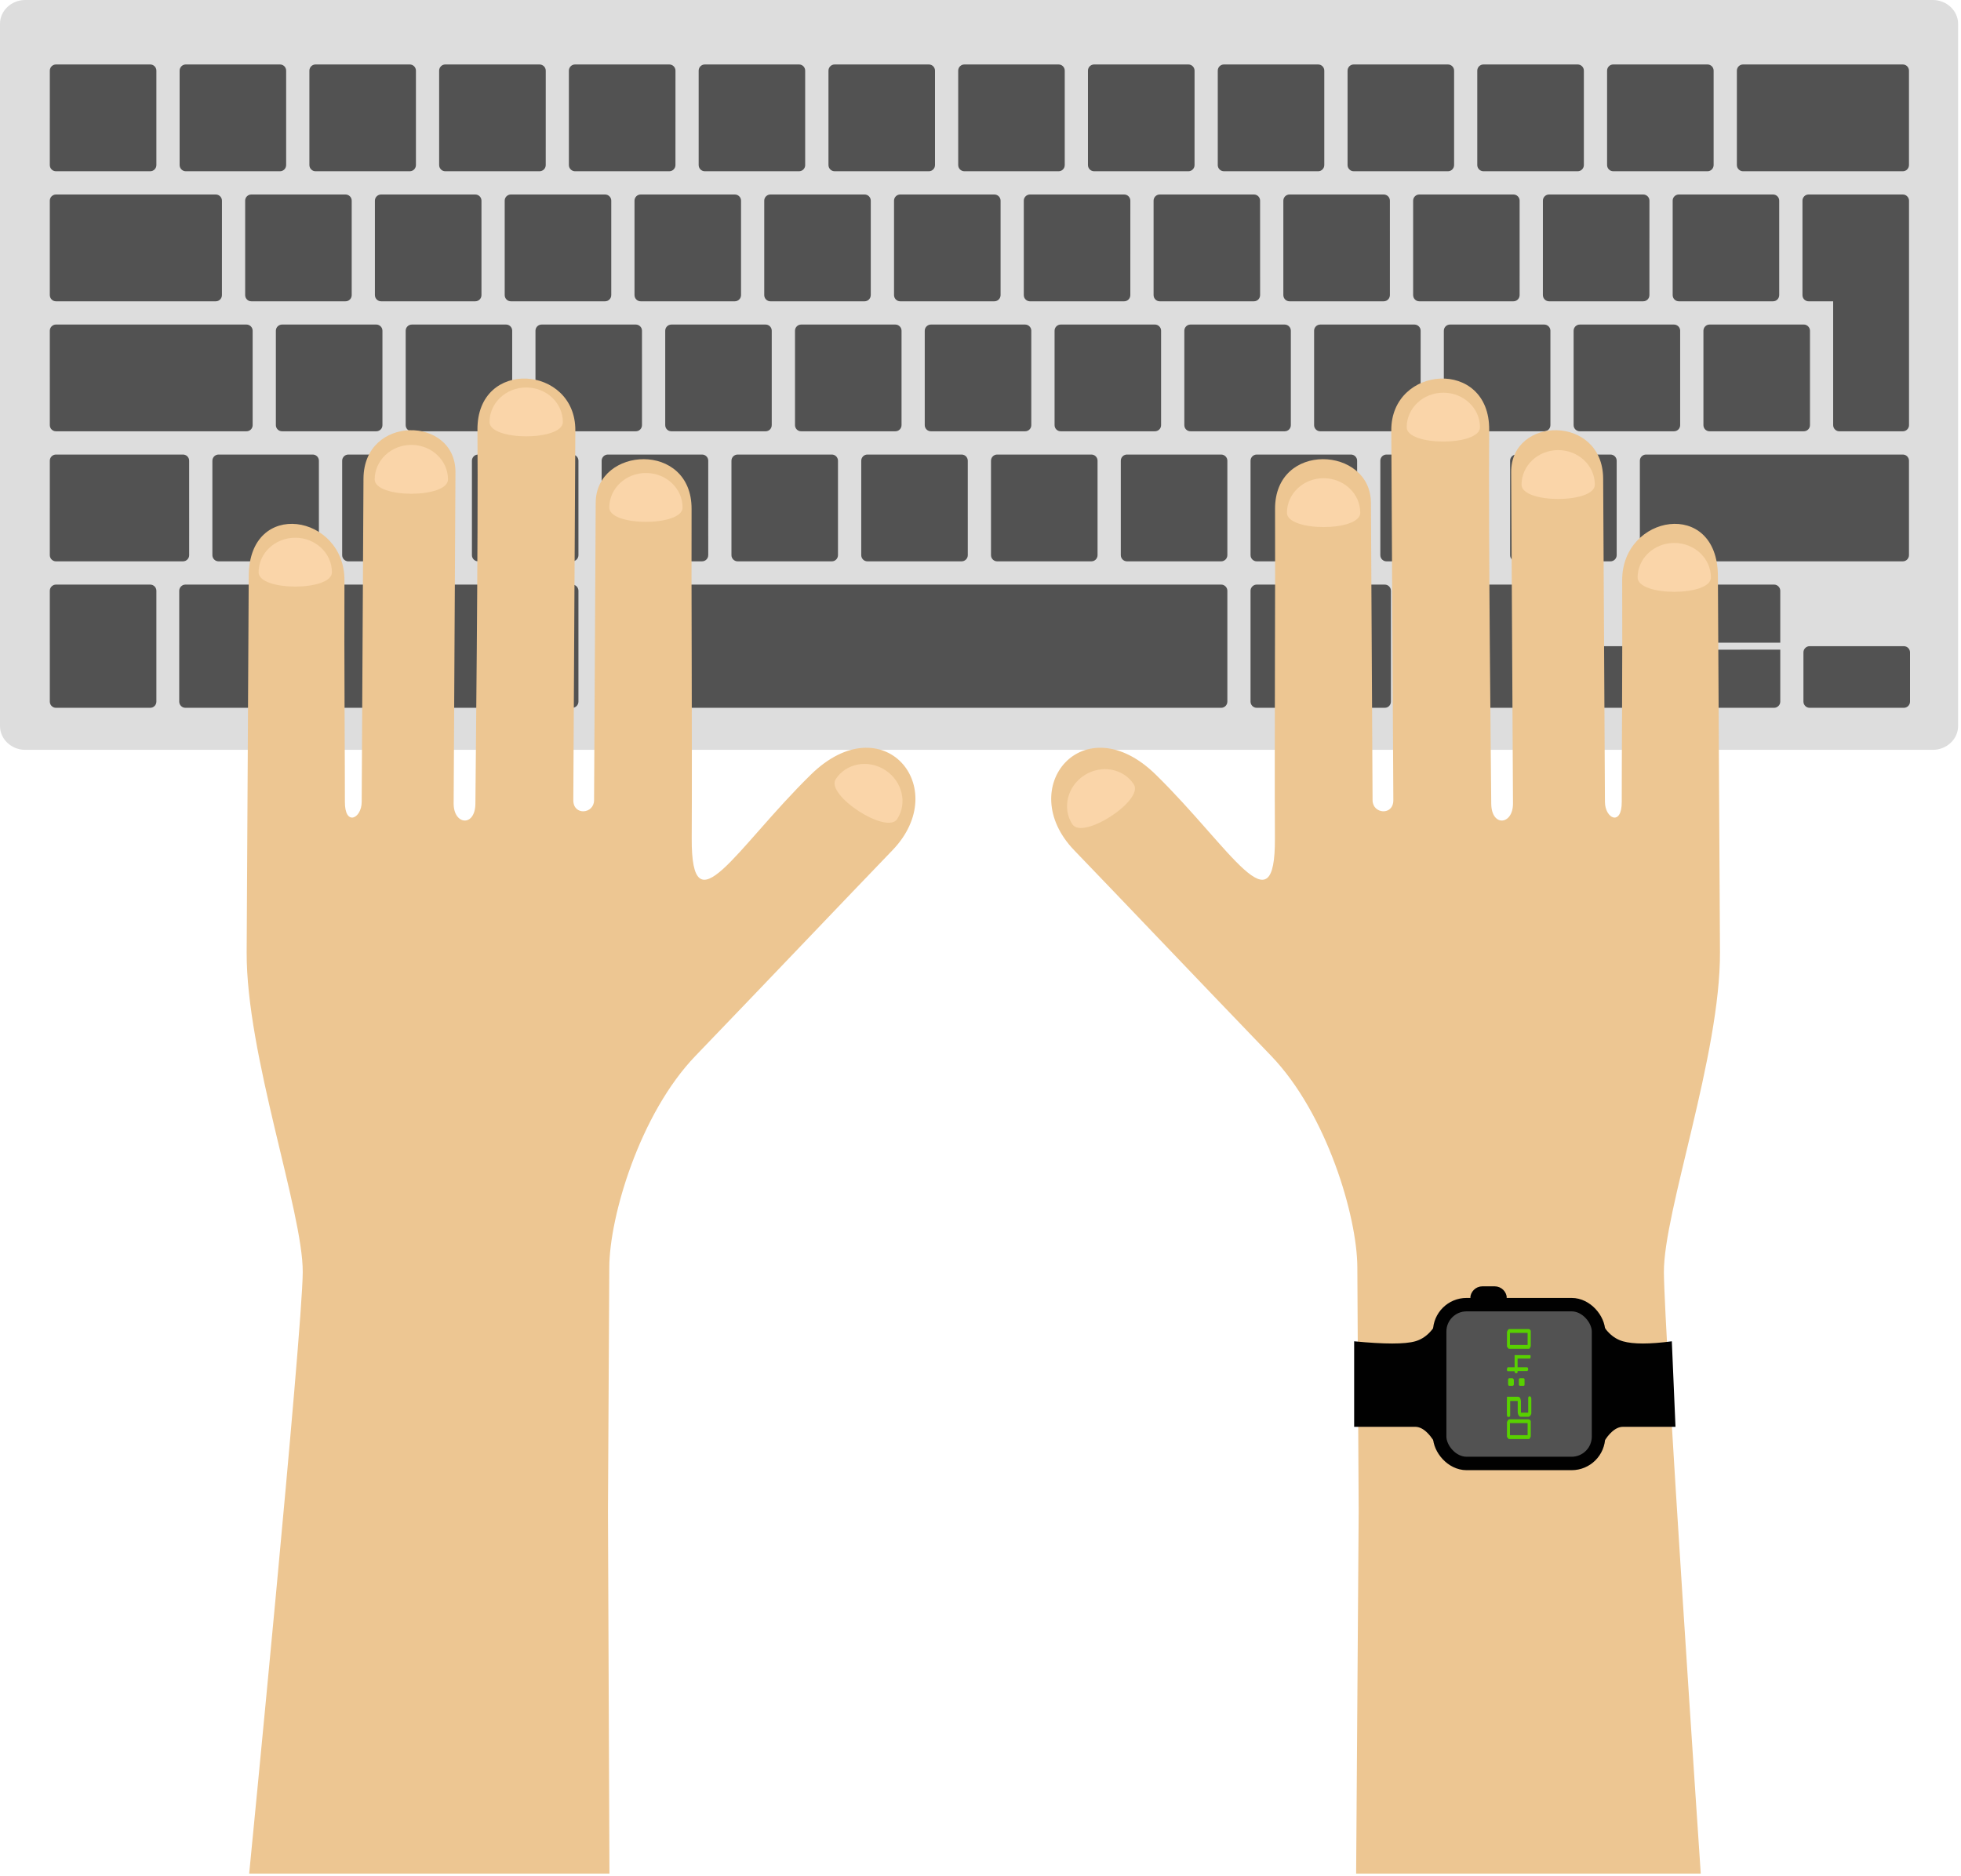 <?xml version="1.0" encoding="UTF-8"?>
<svg width="418px" height="400px" viewBox="0 0 418 400" version="1.1" xmlns="http://www.w3.org/2000/svg" xmlns:xlink="http://www.w3.org/1999/xlink">
    <!-- Generator: Sketch 62 (91390) - https://sketch.com -->
    <title>typing</title>
    <desc>Created with Sketch.</desc>
    <g id="final" stroke="none" stroke-width="1" fill="none" fill-rule="evenodd">
        <g id="Desktop-Copy-4" transform="translate(-15, -184)">
            <g id="typing" transform="translate(15, 184)">
                <g id="keyboard" fill-rule="nonzero">
                    <path d="M417.381,5.066 C417.381,2.286 414.944,0 411.984,0 L5.383,0 C2.42,0 0,2.286 0,5.068 L0,154.794 C0,157.574 2.426,159.859 5.386,159.859 L411.984,159.859 C414.944,159.859 417.381,157.577 417.381,154.794 L417.381,5.066 Z" id="Path" fill="#DDDDDD"></path>
                    <g id="Group" transform="translate(9.828, 13.716)" fill="#525252">
                        <path d="M23.506,21.471 C23.506,22.198 22.919,22.794 22.194,22.794 L2.1,22.794 C1.376,22.794 0.789,22.201 0.789,21.474 L0.792,1.346 C0.792,0.616 1.379,0.029 2.106,0.029 L22.194,0.029 C22.916,0.029 23.506,0.616 23.506,1.349 L23.506,21.471 Z" id="Path"></path>
                        <path d="M65.143,49.189 C65.143,49.927 64.562,50.52 63.826,50.517 L43.737,50.517 C43.013,50.517 42.429,49.927 42.429,49.189 L42.429,29.058 C42.429,28.342 43.013,27.75 43.732,27.75 L63.823,27.75 C64.559,27.75 65.14,28.342 65.14,29.058 L65.14,49.189 L65.143,49.189 Z" id="Path"></path>
                        <path d="M71.691,76.921 C71.694,77.654 71.104,78.229 70.38,78.229 L50.288,78.229 C49.578,78.229 48.977,77.654 48.974,76.921 L48.974,56.782 C48.974,56.074 49.575,55.476 50.286,55.476 L70.38,55.473 C71.104,55.476 71.691,56.074 71.691,56.782 L71.691,76.921 Z" id="Path"></path>
                        <path d="M58.148,104.638 C58.148,105.36 57.558,105.955 56.837,105.955 L36.748,105.955 C36.035,105.953 35.443,105.36 35.443,104.638 L35.443,84.505 C35.443,83.783 36.035,83.188 36.748,83.188 L56.837,83.188 C57.561,83.188 58.148,83.783 58.148,84.505 L58.148,104.638 Z" id="Path"></path>
                        <path d="M23.506,135.866 C23.506,136.591 22.916,137.18 22.194,137.18 L2.103,137.18 C1.376,137.18 0.789,136.591 0.792,135.863 L0.789,112.226 C0.792,111.515 1.376,110.914 2.103,110.914 L22.194,110.914 C22.919,110.914 23.506,111.515 23.506,112.226 L23.506,135.866 Z" id="Path"></path>
                        <path d="M51.086,135.866 C51.089,136.591 50.499,137.18 49.775,137.18 L29.692,137.18 C28.97,137.18 28.378,136.591 28.375,135.866 L28.378,112.226 C28.378,111.518 28.97,110.914 29.692,110.914 L49.769,110.914 C50.499,110.914 51.086,111.518 51.086,112.226 L51.086,135.866 Z" id="Path"></path>
                        <path d="M78.683,135.863 C78.683,136.591 78.09,137.18 77.366,137.18 L57.28,137.18 C56.556,137.18 55.969,136.591 55.969,135.866 L55.969,112.226 C55.969,111.518 56.553,110.914 57.278,110.914 L77.369,110.914 C78.09,110.914 78.683,111.518 78.683,112.226 L78.683,135.863 Z" id="Path"></path>
                        <path d="M314.325,135.863 C314.325,136.591 313.727,137.18 313.002,137.18 L292.917,137.18 C292.195,137.18 291.605,136.591 291.605,135.866 L291.605,112.226 C291.605,111.515 292.195,110.914 292.917,110.914 L313.008,110.914 C313.727,110.914 314.325,111.515 314.325,112.226 L314.325,135.863 Z" id="Path"></path>
                        <path d="M341.981,135.863 C341.984,136.591 341.388,137.18 340.664,137.18 L320.589,137.18 C319.854,137.18 319.264,136.591 319.264,135.866 L319.264,125.353 C319.264,124.643 319.854,124.044 320.589,124.044 L340.664,124.044 C341.391,124.044 341.981,124.643 341.981,125.356 L341.981,135.863 Z" id="Path"></path>
                        <path d="M397.304,135.863 C397.304,136.591 396.717,137.18 395.99,137.18 L375.904,137.18 C375.185,137.18 374.587,136.593 374.587,135.863 L374.587,125.353 C374.587,124.64 375.182,124.044 375.904,124.044 L395.99,124.044 C396.717,124.044 397.304,124.64 397.304,125.356 L397.304,135.863 Z" id="Path"></path>
                        <path d="M113.471,135.866 C113.471,136.591 112.884,137.18 112.168,137.18 L84.863,137.18 C84.142,137.18 83.558,136.591 83.558,135.863 L83.558,112.226 C83.558,111.518 84.142,110.914 84.863,110.914 L112.168,110.914 C112.882,110.914 113.471,111.515 113.471,112.226 L113.471,135.866 Z" id="Path"></path>
                        <path d="M286.657,135.866 C286.657,136.591 286.076,137.18 285.346,137.18 L258.047,137.18 C257.334,137.18 256.73,136.591 256.73,135.863 L256.73,112.226 C256.73,111.518 257.334,110.914 258.047,110.914 L285.346,110.914 C286.076,110.914 286.657,111.515 286.657,112.226 L286.657,135.866 Z" id="Path"></path>
                        <path d="M251.791,135.863 C251.791,136.591 251.195,137.18 250.468,137.18 L119.733,137.18 C119.02,137.18 118.413,136.591 118.413,135.866 L118.413,112.226 C118.413,111.515 119.017,110.914 119.733,110.914 L250.471,110.914 C251.195,110.914 251.791,111.515 251.791,112.226 L251.791,135.863 Z" id="Path"></path>
                        <path d="M85.81,104.638 C85.81,105.36 85.226,105.955 84.504,105.953 L64.41,105.955 C63.702,105.955 63.107,105.36 63.107,104.638 L63.107,84.502 C63.107,83.783 63.702,83.188 64.413,83.188 L84.504,83.188 C85.226,83.188 85.81,83.783 85.81,84.502 L85.81,104.638 Z" id="Path"></path>
                        <path d="M113.471,104.638 C113.471,105.36 112.884,105.955 112.168,105.955 L92.08,105.955 C91.353,105.955 90.766,105.36 90.766,104.638 L90.766,84.502 C90.766,83.783 91.353,83.188 92.08,83.188 L112.168,83.188 C112.882,83.188 113.471,83.783 113.471,84.505 L113.471,104.638 Z" id="Path"></path>
                        <path d="M141.136,104.638 C141.136,105.36 140.552,105.955 139.822,105.953 L119.736,105.955 C119.023,105.953 118.416,105.36 118.416,104.638 L118.416,84.505 C118.416,83.783 119.023,83.188 119.736,83.188 L139.822,83.188 C140.552,83.188 141.139,83.783 141.139,84.502 L141.136,104.638 Z" id="Path"></path>
                        <path d="M168.794,104.638 C168.794,105.36 168.205,105.955 167.489,105.955 L147.403,105.955 C146.681,105.955 146.086,105.36 146.086,104.638 L146.086,84.502 C146.086,83.783 146.681,83.188 147.403,83.188 L167.489,83.188 C168.202,83.188 168.794,83.783 168.794,84.505 L168.794,104.638 Z" id="Path"></path>
                        <path d="M196.462,104.638 C196.462,105.36 195.872,105.953 195.148,105.955 L175.062,105.955 C174.34,105.955 173.751,105.36 173.751,104.638 L173.753,84.502 C173.751,83.783 174.343,83.188 175.062,83.188 L195.153,83.188 C195.869,83.188 196.462,83.783 196.459,84.502 L196.462,104.638 Z" id="Path"></path>
                        <path d="M224.123,104.638 C224.123,105.36 223.536,105.955 222.818,105.953 L202.721,105.955 C201.996,105.955 201.409,105.36 201.409,104.638 L201.409,84.505 C201.409,83.783 201.996,83.188 202.721,83.188 L222.818,83.188 C223.536,83.188 224.123,83.783 224.123,84.502 L224.123,104.638 Z" id="Path"></path>
                        <path d="M251.791,104.638 C251.791,105.36 251.195,105.955 250.468,105.955 L230.388,105.955 C229.669,105.953 229.077,105.36 229.077,104.638 L229.077,84.502 C229.077,83.783 229.669,83.188 230.388,83.188 L250.468,83.188 C251.195,83.188 251.791,83.783 251.791,84.502 L251.791,104.638 Z" id="Path"></path>
                        <path d="M279.452,104.638 C279.452,105.36 278.862,105.955 278.135,105.955 L258.05,105.955 C257.336,105.953 256.733,105.36 256.733,104.638 L256.733,84.502 C256.733,83.783 257.336,83.188 258.05,83.188 L278.135,83.188 C278.862,83.188 279.452,83.783 279.452,84.502 L279.452,104.638 Z" id="Path"></path>
                        <path d="M307.111,104.638 C307.111,105.36 306.53,105.955 305.8,105.953 L285.708,105.955 C284.984,105.955 284.397,105.36 284.397,104.638 L284.397,84.502 C284.397,83.783 284.984,83.188 285.708,83.188 L305.797,83.188 C306.53,83.188 307.111,83.783 307.111,84.505 L307.111,104.638 L307.111,104.638 Z" id="Path"></path>
                        <path d="M334.778,104.638 C334.778,105.36 334.18,105.953 333.467,105.953 L313.373,105.955 C312.651,105.953 312.059,105.36 312.059,104.638 L312.059,84.502 C312.059,83.783 312.648,83.188 313.373,83.188 L333.461,83.188 C334.18,83.188 334.778,83.783 334.778,84.502 L334.778,104.638 L334.778,104.638 Z" id="Path"></path>
                        <path d="M397.082,104.638 C397.082,105.36 396.492,105.953 395.771,105.953 L341.034,105.953 C340.313,105.953 339.72,105.36 339.72,104.638 L339.72,84.502 C339.72,83.783 340.313,83.188 341.034,83.188 L395.771,83.188 C396.501,83.188 397.082,83.783 397.082,84.502 L397.082,104.638 Z" id="Path"></path>
                        <path d="M99.347,76.918 C99.347,77.654 98.771,78.229 98.05,78.229 L77.95,78.229 C77.234,78.229 76.647,77.654 76.647,76.921 L76.647,56.782 C76.647,56.074 77.234,55.476 77.95,55.476 L98.053,55.476 C98.777,55.476 99.35,56.071 99.35,56.784 L99.35,76.918 L99.347,76.918 Z" id="Path"></path>
                        <path d="M127.017,76.918 C127.014,77.654 126.427,78.229 125.703,78.229 L105.609,78.229 C104.896,78.229 104.312,77.654 104.312,76.918 L104.312,56.782 C104.312,56.071 104.893,55.476 105.609,55.476 L125.703,55.476 C126.425,55.476 127.017,56.071 127.014,56.784 L127.017,76.918 Z" id="Path"></path>
                        <path d="M154.67,76.918 C154.67,77.654 154.095,78.229 153.37,78.229 L133.279,78.229 C132.557,78.229 131.968,77.654 131.97,76.918 L131.97,56.784 C131.97,56.071 132.557,55.476 133.282,55.476 L153.373,55.476 C154.097,55.476 154.673,56.071 154.673,56.782 L154.673,76.918 L154.67,76.918 Z" id="Path"></path>
                        <path d="M182.34,76.918 C182.34,77.651 181.748,78.229 181.037,78.229 L160.935,78.229 C160.219,78.229 159.632,77.654 159.632,76.921 L159.632,56.782 C159.632,56.074 160.219,55.476 160.935,55.476 L181.037,55.476 C181.748,55.476 182.34,56.074 182.34,56.782 L182.34,76.918 Z" id="Path"></path>
                        <path d="M209.999,76.918 C209.999,77.654 209.407,78.229 208.691,78.229 L188.599,78.229 C187.892,78.229 187.285,77.654 187.288,76.918 L187.288,56.782 C187.288,56.071 187.892,55.473 188.599,55.473 L208.691,55.476 C209.407,55.476 209.999,56.071 209.999,56.782 L209.999,76.918 Z" id="Path"></path>
                        <path d="M237.666,76.918 C237.666,77.654 237.071,78.229 236.352,78.229 L216.269,78.229 C215.551,78.229 214.961,77.654 214.961,76.918 L214.961,56.784 C214.961,56.071 215.551,55.473 216.269,55.476 L236.352,55.473 C237.071,55.473 237.666,56.071 237.666,56.782 L237.666,76.918 Z" id="Path"></path>
                        <path d="M265.322,76.921 C265.322,77.654 264.744,78.229 264.014,78.229 L243.923,78.229 C243.204,78.229 242.617,77.654 242.62,76.918 L242.62,56.782 C242.62,56.071 243.204,55.476 243.923,55.476 L264.014,55.476 C264.738,55.476 265.322,56.074 265.322,56.782 L265.322,76.921 Z" id="Path"></path>
                        <path d="M292.987,76.918 C292.99,77.651 292.4,78.229 291.681,78.229 L271.587,78.229 C270.871,78.229 270.281,77.651 270.281,76.921 L270.281,56.782 C270.281,56.074 270.871,55.476 271.587,55.476 L291.681,55.476 C292.4,55.476 292.987,56.071 292.99,56.782 L292.987,76.918 Z" id="Path"></path>
                        <path d="M320.651,76.918 C320.648,77.654 320.061,78.229 319.343,78.229 L299.249,78.229 C298.518,78.229 297.937,77.651 297.934,76.918 L297.937,56.782 C297.934,56.071 298.521,55.473 299.246,55.476 L319.343,55.476 C320.064,55.476 320.651,56.071 320.651,56.782 L320.651,76.918 L320.651,76.918 Z" id="Path"></path>
                        <path d="M348.31,76.918 C348.31,77.651 347.72,78.229 347.001,78.229 L326.919,78.229 C326.194,78.229 325.599,77.651 325.599,76.918 L325.599,56.782 C325.602,56.071 326.189,55.473 326.919,55.476 L347.001,55.476 C347.72,55.476 348.31,56.071 348.31,56.782 L348.31,76.918 Z" id="Path"></path>
                        <path d="M375.98,76.918 C375.98,77.651 375.385,78.229 374.663,78.229 L354.569,78.229 C353.85,78.229 353.269,77.651 353.269,76.918 L353.269,56.782 C353.274,56.071 353.85,55.473 354.569,55.476 L374.669,55.473 C375.385,55.476 375.974,56.071 375.98,56.782 L375.98,76.918 Z" id="Path"></path>
                        <path d="M92.802,49.189 C92.802,49.927 92.215,50.517 91.487,50.517 L71.399,50.517 C70.683,50.517 70.085,49.927 70.085,49.189 L70.085,29.055 C70.085,28.342 70.68,27.75 71.399,27.75 L91.485,27.75 C92.212,27.75 92.799,28.342 92.799,29.058 L92.799,49.189 L92.802,49.189 Z" id="Path"></path>
                        <path d="M120.463,49.189 C120.466,49.927 119.874,50.52 119.149,50.517 L99.058,50.517 C98.339,50.517 97.752,49.927 97.752,49.189 L97.752,29.058 C97.752,28.339 98.339,27.75 99.061,27.75 L119.149,27.75 C119.876,27.75 120.466,28.342 120.466,29.058 L120.466,49.189 L120.463,49.189 Z" id="Path"></path>
                        <path d="M148.128,49.189 C148.128,49.927 147.538,50.517 146.811,50.517 L126.722,50.517 C126.012,50.517 125.422,49.927 125.422,49.189 L125.422,29.058 C125.422,28.342 126.012,27.75 126.722,27.75 L146.813,27.75 C147.538,27.75 148.128,28.342 148.128,29.058 L148.128,49.189 Z" id="Path"></path>
                        <path d="M175.781,49.189 C175.778,49.927 175.191,50.517 174.481,50.517 L154.389,50.517 C153.665,50.52 153.075,49.927 153.075,49.189 L153.075,29.058 C153.075,28.342 153.665,27.75 154.389,27.75 L174.481,27.75 C175.191,27.75 175.781,28.339 175.781,29.058 L175.781,49.189 Z" id="Path"></path>
                        <path d="M203.451,49.189 C203.451,49.927 202.858,50.517 202.131,50.517 L182.051,50.517 C181.329,50.517 180.74,49.927 180.74,49.189 L180.74,29.058 C180.74,28.342 181.327,27.75 182.045,27.75 L202.131,27.75 C202.858,27.75 203.451,28.342 203.451,29.058 L203.451,49.189 L203.451,49.189 Z" id="Path"></path>
                        <path d="M231.107,49.189 C231.107,49.927 230.531,50.517 229.804,50.517 L209.713,50.52 C208.991,50.517 208.399,49.927 208.399,49.194 L208.399,29.058 C208.399,28.342 208.985,27.755 209.713,27.75 L229.807,27.75 C230.531,27.75 231.107,28.342 231.112,29.058 L231.107,49.189 Z" id="Path"></path>
                        <path d="M258.771,49.189 C258.771,49.927 258.193,50.517 257.463,50.517 L237.369,50.517 C236.655,50.517 236.066,49.927 236.066,49.194 L236.066,29.058 C236.066,28.342 236.655,27.75 237.371,27.75 L257.463,27.75 C258.193,27.75 258.771,28.342 258.768,29.058 L258.771,49.189 Z" id="Path"></path>
                        <path d="M286.438,49.189 C286.438,49.925 285.849,50.517 285.124,50.517 L265.033,50.517 C264.314,50.517 263.725,49.927 263.725,49.194 L263.725,29.058 C263.725,28.342 264.309,27.75 265.033,27.75 L285.124,27.75 C285.852,27.75 286.436,28.342 286.436,29.058 L286.438,49.189 Z" id="Path"></path>
                        <path d="M314.089,49.189 C314.092,49.927 313.499,50.517 312.786,50.517 L292.7,50.517 C291.97,50.517 291.392,49.927 291.392,49.189 L291.392,29.058 C291.392,28.342 291.97,27.75 292.7,27.75 L312.786,27.75 C313.499,27.75 314.092,28.342 314.092,29.058 L314.089,49.189 Z" id="Path"></path>
                        <path d="M341.756,49.189 C341.762,49.927 341.169,50.517 340.442,50.517 L320.353,50.517 C319.646,50.517 319.051,49.927 319.048,49.189 L319.051,29.058 C319.048,28.339 319.646,27.75 320.353,27.75 L340.442,27.75 C341.169,27.75 341.762,28.342 341.762,29.058 L341.756,49.189 Z" id="Path"></path>
                        <path d="M369.423,49.189 C369.423,49.927 368.836,50.517 368.12,50.517 L348.029,50.517 C347.296,50.517 346.712,49.927 346.712,49.189 L346.712,29.058 C346.712,28.342 347.296,27.75 348.024,27.75 L368.12,27.75 C368.834,27.75 369.423,28.342 369.423,29.058 L369.423,49.189 L369.423,49.189 Z" id="Path"></path>
                        <path d="M37.478,49.194 C37.478,49.927 36.894,50.517 36.17,50.517 L2.106,50.517 C1.376,50.52 0.789,49.927 0.789,49.189 L0.789,29.058 C0.789,28.342 1.376,27.75 2.103,27.755 L36.167,27.75 C36.894,27.75 37.478,28.342 37.481,29.058 L37.478,49.194 Z" id="Path"></path>
                        <path d="M397.082,21.471 C397.082,22.198 396.492,22.794 395.771,22.794 L361.701,22.794 C360.994,22.794 360.398,22.198 360.398,21.471 L360.398,1.346 C360.398,0.616 360.994,0.029 361.701,0.029 L395.771,0.029 C396.492,0.029 397.082,0.616 397.082,1.346 L397.082,21.471 Z" id="Path"></path>
                        <path d="M44.024,76.921 C44.024,77.654 43.44,78.229 42.71,78.229 L2.106,78.229 C1.379,78.229 0.789,77.654 0.792,76.918 L0.789,56.784 C0.789,56.074 1.376,55.476 2.106,55.473 L42.71,55.473 C43.44,55.476 44.024,56.074 44.024,56.782 L44.024,76.921 L44.024,76.921 Z" id="Path"></path>
                        <path d="M30.495,104.638 C30.495,105.36 29.902,105.955 29.181,105.953 L2.103,105.955 C1.376,105.955 0.789,105.36 0.789,104.638 L0.792,84.502 C0.789,83.783 1.376,83.188 2.103,83.188 L29.178,83.188 C29.902,83.188 30.495,83.783 30.492,84.502 L30.495,104.638 Z" id="Path"></path>
                        <path d="M51.165,21.471 C51.165,22.198 50.581,22.794 49.85,22.794 L29.77,22.794 C29.052,22.794 28.459,22.198 28.459,21.471 L28.459,1.346 C28.459,0.616 29.049,0.029 29.773,0.029 L49.853,0.029 C50.583,0.029 51.167,0.616 51.167,1.349 L51.167,21.471 L51.165,21.471 Z" id="Path"></path>
                        <path d="M78.829,21.471 C78.829,22.198 78.242,22.794 77.518,22.794 L57.424,22.794 C56.71,22.794 56.121,22.198 56.121,21.471 L56.121,1.346 C56.121,0.616 56.71,0.029 57.424,0.029 L77.518,0.029 C78.242,0.029 78.829,0.616 78.829,1.346 L78.829,21.471 Z" id="Path"></path>
                        <path d="M106.499,21.474 C106.499,22.201 105.895,22.794 105.174,22.794 L85.082,22.794 C84.364,22.794 83.779,22.198 83.779,21.471 L83.779,1.346 C83.779,0.616 84.364,0.029 85.082,0.029 L105.171,0.029 C105.895,0.029 106.502,0.616 106.502,1.346 L106.499,21.474 Z" id="Path"></path>
                        <path d="M134.149,21.474 C134.149,22.201 133.56,22.794 132.838,22.794 L112.747,22.794 C112.031,22.794 111.433,22.201 111.433,21.474 L111.433,1.346 C111.433,0.619 112.025,0.029 112.744,0.029 L132.838,0.029 C133.563,0.029 134.155,0.616 134.155,1.346 L134.149,21.474 Z" id="Path"></path>
                        <path d="M161.803,21.471 C161.803,22.198 161.224,22.791 160.497,22.794 L140.406,22.794 C139.687,22.794 139.097,22.201 139.097,21.474 L139.097,1.346 C139.097,0.616 139.684,0.029 140.403,0.029 L160.497,0.029 C161.221,0.029 161.8,0.616 161.8,1.346 L161.8,21.471 L161.803,21.471 Z" id="Path"></path>
                        <path d="M189.473,21.474 C189.473,22.201 188.886,22.794 188.164,22.794 L168.084,22.794 C167.357,22.794 166.767,22.198 166.767,21.471 L166.767,1.346 C166.767,0.616 167.357,0.029 168.084,0.029 L188.164,0.029 C188.886,0.029 189.473,0.619 189.473,1.346 L189.473,21.474 Z" id="Path"></path>
                        <path d="M217.129,21.474 C217.129,22.201 216.553,22.794 215.826,22.794 L195.734,22.794 C195.007,22.794 194.42,22.198 194.42,21.471 L194.42,1.346 C194.42,0.616 195.007,0.029 195.734,0.029 L215.82,0.029 C216.553,0.029 217.129,0.619 217.129,1.346 L217.129,21.474 Z" id="Path"></path>
                        <path d="M244.796,21.474 C244.796,22.201 244.212,22.794 243.482,22.794 L223.393,22.794 C222.669,22.794 222.076,22.198 222.076,21.471 L222.076,1.346 C222.076,0.616 222.669,0.029 223.393,0.029 L243.482,0.029 C244.212,0.029 244.796,0.619 244.799,1.343 L244.796,21.474 Z" id="Path"></path>
                        <path d="M272.452,21.468 C272.452,22.198 271.871,22.794 271.146,22.794 L251.063,22.794 C250.333,22.794 249.746,22.201 249.746,21.474 L249.749,1.346 C249.749,0.616 250.333,0.029 251.063,0.029 L271.146,0.029 C271.871,0.029 272.452,0.616 272.452,1.346 L272.452,21.468 Z" id="Path"></path>
                        <path d="M300.122,21.468 C300.122,22.198 299.532,22.794 298.816,22.794 L278.722,22.794 C278.003,22.794 277.414,22.198 277.414,21.471 L277.416,1.346 C277.416,0.616 278.003,0.029 278.722,0.029 L298.816,0.029 C299.532,0.029 300.122,0.616 300.122,1.346 L300.122,21.468 Z" id="Path"></path>
                        <path d="M327.783,21.471 C327.783,22.198 327.194,22.794 326.469,22.794 L306.384,22.794 C305.656,22.794 305.064,22.198 305.064,21.471 L305.064,1.346 C305.064,0.616 305.656,0.029 306.384,0.029 L326.469,0.029 C327.194,0.029 327.781,0.616 327.783,1.346 L327.783,21.471 Z" id="Path"></path>
                        <path d="M355.442,21.471 C355.442,22.198 354.858,22.794 354.139,22.794 L334.04,22.794 C333.324,22.794 332.734,22.198 332.734,21.471 L332.734,1.346 C332.734,0.616 333.324,0.029 334.034,0.029 L354.139,0.029 C354.858,0.029 355.445,0.616 355.442,1.346 L355.442,21.471 Z" id="Path"></path>
                        <g transform="translate(346.788, 110.916)" id="Path">
                            <path d="M0.143,13.873 L0.143,24.945 C0.143,25.29 0.27,25.627 0.528,25.877 C0.781,26.13 1.123,26.261 1.449,26.261 L21.549,26.261 C21.883,26.261 22.211,26.13 22.475,25.871 C22.728,25.627 22.86,25.284 22.86,24.945 L22.86,13.87 L0.143,13.873 Z"></path>
                            <path d="M22.86,12.384 L22.86,1.31 C22.86,0.984 22.728,0.641 22.475,0.389 C22.214,0.13 21.883,-0.002 21.551,-0.002 L1.452,-0.002 C1.123,-0.002 0.781,0.13 0.528,0.389 C0.27,0.641 0.143,0.984 0.143,1.31 L0.143,12.384 L22.86,12.384 Z"></path>
                        </g>
                        <path d="M375.68,27.75 C375.351,27.75 375.014,27.87 374.756,28.137 C374.503,28.393 374.379,28.724 374.379,29.061 L374.379,49.192 C374.379,49.534 374.503,49.871 374.756,50.132 C375.014,50.385 375.351,50.52 375.68,50.52 L380.922,50.52 L380.922,76.921 C380.922,77.26 381.06,77.6 381.315,77.847 C381.571,78.108 381.896,78.232 382.236,78.232 L395.771,78.232 C396.111,78.232 396.442,78.108 396.7,77.847 C396.959,77.6 397.091,77.26 397.091,76.921 L397.091,29.061 C397.091,28.727 396.959,28.393 396.7,28.137 C396.442,27.876 396.111,27.75 395.771,27.75 L375.68,27.75 Z" id="Path"></path>
                    </g>
                </g>
                <g id="hands" transform="translate(52, 80)">
                    <path d="M237.611,242.154 C237.611,242.154 237.384,200.847 237.325,190.098 C237.268,179.349 230.85,157.458 218.952,145.095 C203.326,128.856 186.857,111.525 176.981,101.277 C164.05,87.859 179.041,70.107 194.385,85.165 C210.457,100.935 219.868,118.618 219.757,98.662 C219.647,78.706 219.866,43.066 219.786,28.532 C219.708,13.998 240.157,15.149 240.223,27.163 C240.288,39.176 240.555,87.65 240.572,90.601 C240.588,93.552 245.017,93.949 244.998,90.576 C244.981,87.204 244.655,28.192 244.564,11.753 C244.488,-2.156 265.555,-3.748 265.429,11.639 C265.244,34.188 265.838,86.247 265.868,91.304 C265.895,96.362 270.529,95.916 270.504,91.279 C270.478,86.642 270.182,32.689 270.117,20.675 C270.049,8.662 289.649,8.345 289.724,22.043 C289.815,38.482 290.083,87.378 290.104,90.959 C290.123,94.544 293.715,96.214 293.686,90.94 C293.658,85.667 293.864,58.904 293.779,43.729 C293.702,29.678 314.09,26.125 314.182,42.775 C314.232,51.837 314.429,87.665 314.623,122.966 C314.742,144.78 302.599,178.357 302.671,191.212 C302.741,204.069 310.527,319.431 310.527,319.431 L237.069,319.431" id="Fill-15" fill="#EDC692"></path>
                    <path d="M77.591,242.154 C77.591,242.154 77.818,200.847 77.877,190.098 C77.934,179.349 84.352,157.458 96.25,145.095 C111.876,128.856 128.345,111.525 138.221,101.277 C151.152,87.859 136.161,70.107 120.817,85.165 C104.745,100.935 95.333,118.618 95.445,98.662 C95.555,78.706 95.336,43.066 95.414,28.532 C95.494,13.998 75.045,15.149 74.978,27.163 C74.914,39.176 74.647,87.65 74.63,90.601 C74.614,93.552 70.185,93.949 70.204,90.576 C70.221,87.204 70.547,28.192 70.637,11.753 C70.714,-2.156 49.647,-3.748 49.772,11.639 C49.958,34.188 49.363,86.247 49.334,91.304 C49.307,96.362 44.673,95.916 44.698,91.279 C44.722,86.642 45.02,32.689 45.084,20.675 C45.152,8.662 25.553,8.345 25.478,22.043 C25.387,38.482 25.118,87.378 25.097,90.959 C25.077,94.544 21.486,96.214 21.516,90.94 C21.544,85.667 21.338,58.904 21.423,43.729 C21.499,29.678 1.111,26.125 1.02,42.775 C0.97,51.837 0.773,87.665 0.578,122.966 C0.46,144.78 12.603,178.357 12.531,191.212 C12.461,204.069 1.113,319.431 1.113,319.431 L77.91,319.431" id="Fill-16" fill="#EDC692"></path>
                    <g id="Group-4" transform="translate(172.537, 3.717)" fill="#FFDCB2" fill-opacity="0.7">
                        <path d="M90.934,7.366 C90.934,3.298 87.436,0 83.121,0 C78.806,0 75.308,3.298 75.308,7.366 C75.308,11.435 90.934,11.435 90.934,7.366 Z" id="Oval"></path>
                        <path d="M115.416,19.607 C115.416,15.539 111.918,12.241 107.603,12.241 C103.287,12.241 99.789,15.539 99.789,19.607 C99.789,23.676 115.416,23.676 115.416,19.607 Z" id="Oval"></path>
                        <path d="M140.158,39.401 C140.158,35.332 136.66,32.034 132.345,32.034 C128.029,32.034 124.531,35.332 124.531,39.401 C124.531,43.469 140.158,43.469 140.158,39.401 Z" id="Oval"></path>
                        <path d="M65.411,25.597 C65.411,21.529 61.913,18.231 57.598,18.231 C53.283,18.231 49.784,21.529 49.784,25.597 C49.784,29.666 65.411,29.666 65.411,25.597 Z" id="Oval"></path>
                        <path d="M17.229,88.103 C17.229,84.035 13.731,80.737 9.416,80.737 C5.101,80.737 1.603,84.035 1.603,88.103 C1.603,92.172 17.229,92.172 17.229,88.103 Z" id="Oval" transform="translate(9.416, 85.946) rotate(-33) translate(-9.416, -85.946) "></path>
                    </g>
                    <g id="Group-5" transform="translate(72.783, 50.104) scale(-1, 1) translate(-72.783, -50.104) translate(2.283, 2.604)" fill="#FFDCB2" fill-opacity="0.7">
                        <path d="M90.934,7.366 C90.934,3.298 87.436,0 83.121,0 C78.806,0 75.308,3.298 75.308,7.366 C75.308,11.435 90.934,11.435 90.934,7.366 Z" id="Oval"></path>
                        <path d="M115.416,19.607 C115.416,15.539 111.918,12.241 107.603,12.241 C103.287,12.241 99.789,15.539 99.789,19.607 C99.789,23.676 115.416,23.676 115.416,19.607 Z" id="Oval"></path>
                        <path d="M140.158,39.401 C140.158,35.332 136.66,32.034 132.345,32.034 C128.029,32.034 124.531,35.332 124.531,39.401 C124.531,43.469 140.158,43.469 140.158,39.401 Z" id="Oval"></path>
                        <path d="M65.411,25.597 C65.411,21.529 61.913,18.231 57.598,18.231 C53.283,18.231 49.784,21.529 49.784,25.597 C49.784,29.666 65.411,29.666 65.411,25.597 Z" id="Oval"></path>
                        <path d="M17.229,88.103 C17.229,84.035 13.731,80.737 9.416,80.737 C5.101,80.737 1.603,84.035 1.603,88.103 C1.603,92.172 17.229,92.172 17.229,88.103 Z" id="Oval" transform="translate(9.416, 85.946) rotate(-33) translate(-9.416, -85.946) "></path>
                    </g>
                    <g id="appleWatch" transform="translate(236.646, 195.532)">
                        <path d="M0,10.418 C6.478,11.047 10.819,11.047 13.022,10.418 C15.226,9.788 16.962,8.052 18.231,5.209 L18.231,33.857 C16.495,30.385 14.758,28.649 13.022,28.649 C11.286,28.649 6.945,28.649 0,28.649 L0,10.418 Z" id="Rectangle" fill="#010101"></path>
                        <path d="M52.87,10.418 C57.611,11.047 61.084,11.047 63.287,10.418 C65.491,9.788 67.227,8.052 68.496,5.209 L68.496,33.857 C66.76,30.385 65.024,28.649 63.287,28.649 C61.551,28.649 57.818,28.649 52.088,28.649 L52.87,10.418 Z" id="Rectangle" fill="#010101" transform="translate(60.292, 19.533) scale(-1, 1) translate(-60.292, -19.533) "></path>
                        <path d="M27.346,0 L29.951,0 C30.67,-1.32113193e-16 31.253,0.583 31.253,1.302 L31.253,1.302 L31.253,1.302 L26.044,1.302 C26.044,0.583 26.627,1.32113193e-16 27.346,0 Z" id="Rectangle" stroke="#010101" stroke-width="2.604"></path>
                        <rect id="Rectangle" stroke="#010101" stroke-width="2.865" fill="#525252" x="18.231" y="2.604" width="33.857" height="33.857" rx="5.73"></rect>
                        <path d="M27.194,22.118 L27.643,21.747 L27.643,17.365 C27.462,17.217 27.281,17.111 27.101,17.046 L27.101,17.046 L23.804,17.046 C23.702,17.089 23.616,17.156 23.546,17.245 C23.475,17.334 23.44,17.424 23.44,17.515 L23.44,17.515 L23.44,21.721 C23.502,21.803 23.574,21.873 23.656,21.929 C23.738,21.986 23.858,22.049 24.016,22.118 L24.016,22.118 L27.194,22.118 Z M26.821,21.48 L24.253,21.48 L24.253,17.717 L26.821,17.717 L26.821,21.48 Z M32.041,22.131 C32.075,22.131 32.112,22.129 32.151,22.125 C32.191,22.12 32.228,22.114 32.261,22.105 C32.284,22.092 32.309,22.075 32.338,22.053 C32.366,22.031 32.391,22.007 32.414,21.981 L32.414,21.981 L32.414,20.49 L32.575,20.49 L32.795,20.386 C32.835,20.299 32.855,20.21 32.855,20.119 C32.855,20.089 32.849,20.039 32.838,19.969 L32.838,19.969 L32.66,19.852 L32.38,19.852 L32.38,17.808 C32.363,17.756 32.338,17.715 32.304,17.687 C32.27,17.659 32.222,17.632 32.16,17.606 L32.16,17.606 L31.948,17.606 C31.897,17.606 31.832,17.615 31.753,17.632 C31.674,17.684 31.617,17.743 31.584,17.808 L31.584,17.808 L31.584,19.852 L29.728,19.852 L29.728,17.235 C29.699,17.178 29.64,17.133 29.55,17.098 L29.55,17.098 L29.27,17.072 C29.168,17.072 29.078,17.092 28.999,17.131 C28.993,17.148 28.99,17.172 28.99,17.202 C28.99,17.224 28.993,17.261 28.999,17.313 L28.999,17.313 L28.999,20.49 L31.584,20.49 L31.584,21.968 C31.725,22.077 31.877,22.131 32.041,22.131 Z M35.244,19.585 C35.307,19.59 35.359,19.573 35.401,19.536 C35.444,19.5 35.49,19.455 35.541,19.403 L35.541,19.403 L35.541,18.517 C35.49,18.435 35.42,18.385 35.329,18.368 L35.329,18.368 L34.117,18.368 C34.066,18.381 34.023,18.408 33.986,18.449 C33.949,18.49 33.922,18.535 33.905,18.583 L33.905,18.583 L33.905,19.383 C33.917,19.405 33.945,19.44 33.99,19.488 C34.035,19.535 34.066,19.568 34.083,19.585 L34.083,19.585 L35.244,19.585 Z M35.227,21.877 C35.324,21.838 35.396,21.807 35.444,21.783 C35.492,21.759 35.524,21.723 35.541,21.675 L35.541,21.675 L35.541,20.822 C35.479,20.762 35.397,20.705 35.295,20.653 L35.295,20.653 L34.253,20.653 C34.078,20.701 33.962,20.798 33.905,20.946 L33.905,20.946 L33.905,21.675 C33.934,21.727 33.965,21.764 33.999,21.786 C34.033,21.808 34.089,21.838 34.168,21.877 L34.168,21.877 L35.227,21.877 Z M40.88,22.138 C41.055,22.133 41.257,22.131 41.486,22.131 C41.715,22.131 41.84,22.129 41.863,22.125 C41.885,22.12 41.924,22.105 41.977,22.079 C42.031,22.053 42.083,22.027 42.134,22.001 C42.145,21.957 42.155,21.919 42.164,21.887 C42.172,21.854 42.174,21.825 42.168,21.799 C42.179,21.764 42.185,21.738 42.185,21.721 C42.185,21.612 42.111,21.517 41.964,21.434 L41.964,21.434 L38.77,21.434 L38.77,19.826 L41.092,19.826 C41.329,19.826 41.544,19.779 41.736,19.686 C41.928,19.593 42.061,19.462 42.134,19.292 L42.134,19.292 L42.134,17.476 C42.083,17.345 42.007,17.239 41.905,17.157 C41.803,17.074 41.662,16.998 41.481,16.929 L41.481,16.929 L38.321,16.929 C38.157,16.929 38.024,16.961 37.922,17.026 C37.821,17.092 37.77,17.176 37.77,17.28 C37.77,17.285 37.773,17.306 37.778,17.345 C37.784,17.385 37.795,17.419 37.812,17.45 L37.812,17.45 L37.99,17.593 L41.253,17.593 L41.253,19.142 L38.804,19.142 C38.549,19.173 38.323,19.227 38.126,19.305 C38.001,19.409 37.914,19.537 37.863,19.689 L37.863,19.689 L37.863,22.118 C38.309,22.127 38.751,22.132 39.189,22.134 C39.364,22.135 39.56,22.136 39.775,22.136 L40.88,22.138 Z M46.43,22.118 L46.88,21.747 L46.88,17.365 C46.699,17.217 46.518,17.111 46.337,17.046 L46.337,17.046 L43.041,17.046 C42.939,17.089 42.853,17.156 42.782,17.245 C42.712,17.334 42.676,17.424 42.676,17.515 L42.676,17.515 L42.676,21.721 C42.738,21.803 42.811,21.873 42.892,21.929 C42.974,21.986 43.094,22.049 43.253,22.118 L43.253,22.118 L46.43,22.118 Z M46.058,21.48 L43.49,21.48 L43.49,17.717 L46.058,17.717 L46.058,21.48 Z" id="04:20" fill="#58D100" fill-rule="nonzero" transform="translate(35.16, 19.533) rotate(90) translate(-35.16, -19.533) "></path>
                    </g>
                </g>
            </g>
        </g>
    </g>
</svg>